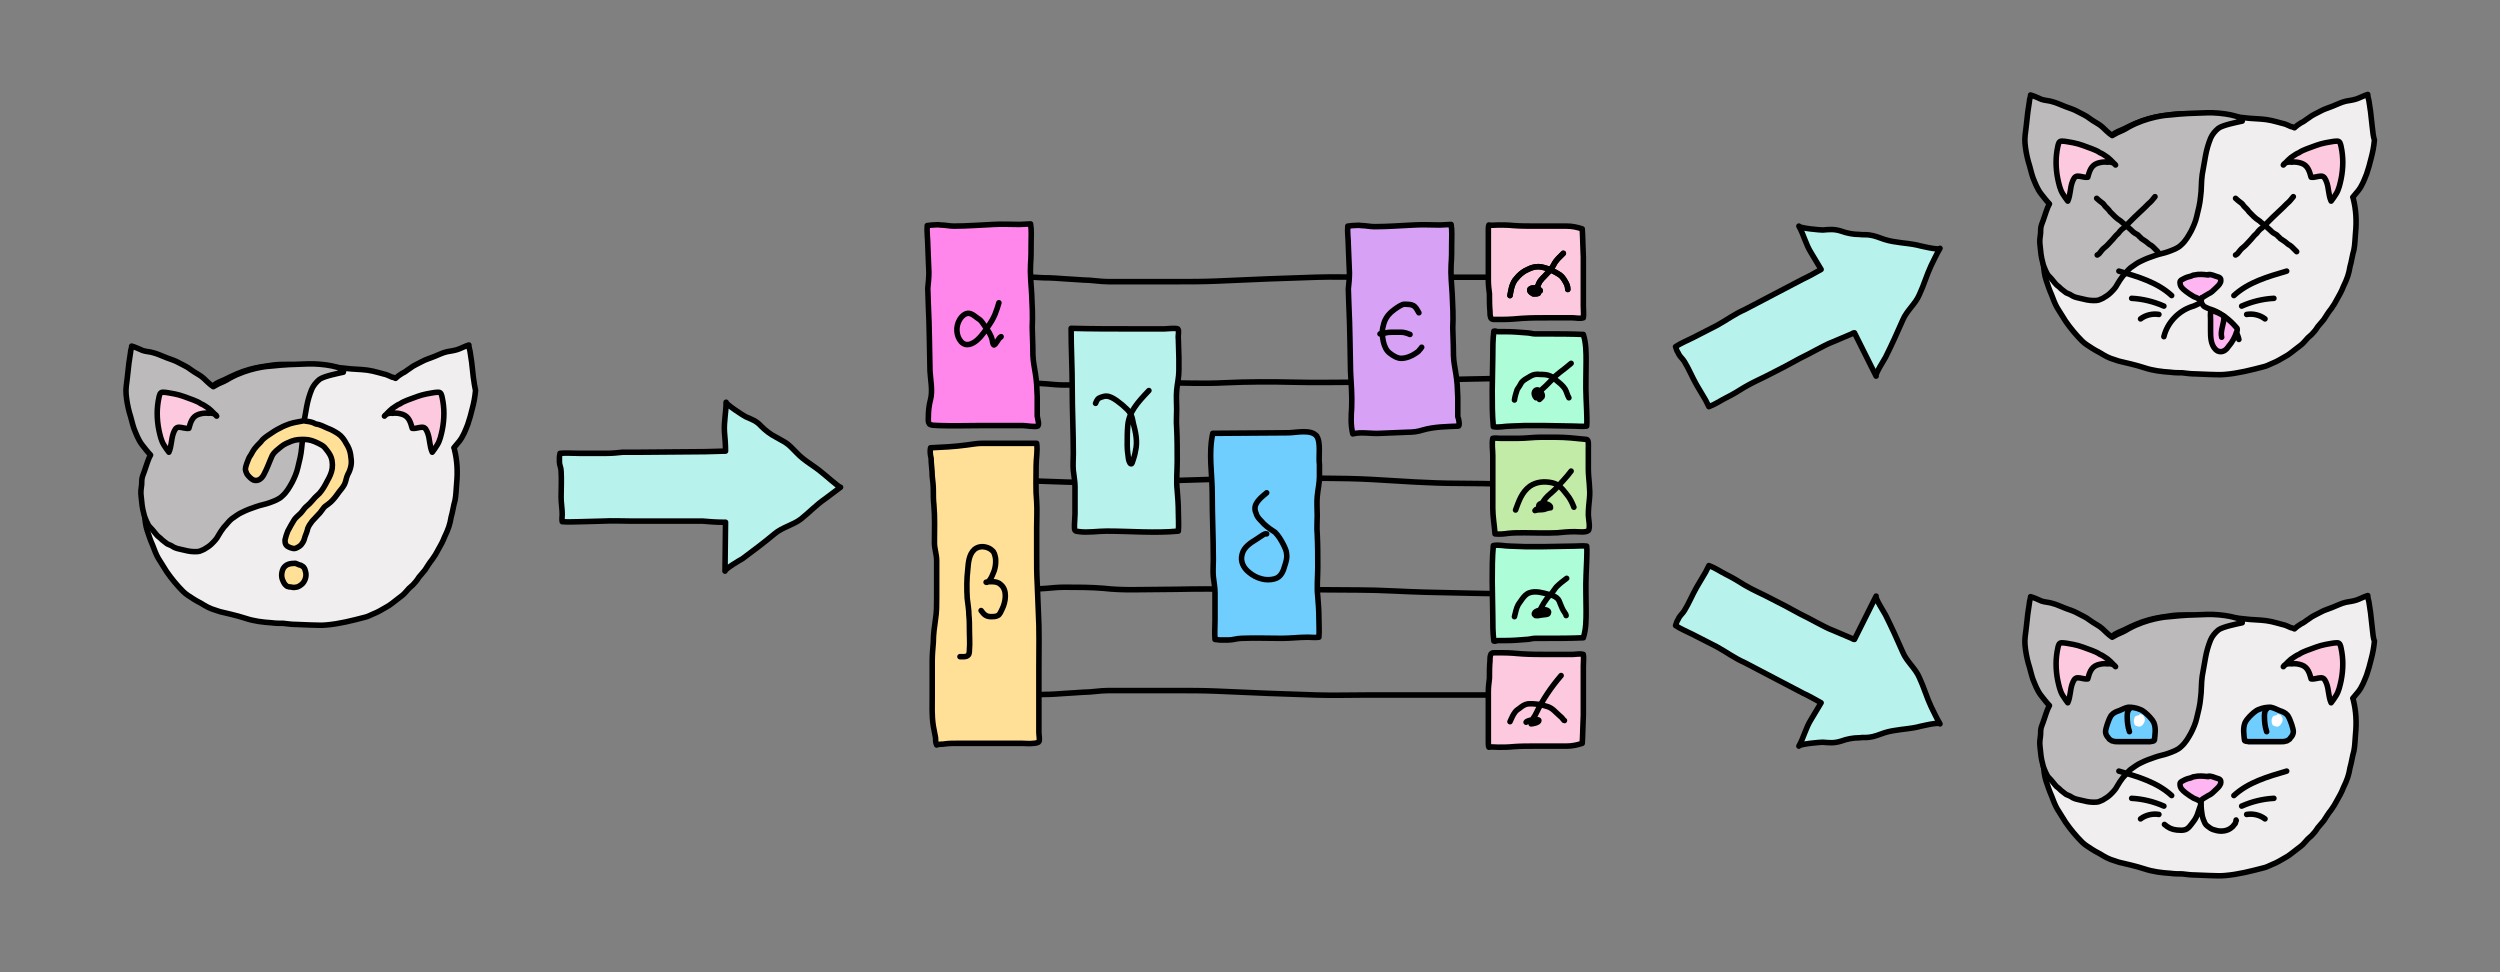 <?xml version="1.0" encoding="utf-8"?>
<!-- Generator: Adobe Illustrator 27.2.0, SVG Export Plug-In . SVG Version: 6.00 Build 0)  -->
<svg version="1.1" id="Layer_1" xmlns="http://www.w3.org/2000/svg" xmlns:xlink="http://www.w3.org/1999/xlink" x="0px" y="0px"
	 viewBox="0 0 450 175" style="enable-background:new 0 0 450 175;" xml:space="preserve">
<rect x="0" y="0" width="450" height="175" fill="#808080" stroke="none"/>
<style type="text/css">
	.st0{fill:none;stroke:#000000;stroke-linecap:round;stroke-linejoin:round;stroke-miterlimit:10;}
	.st1{fill:#AEFDD9;stroke:#000000;stroke-linecap:round;stroke-linejoin:round;stroke-miterlimit:10;}
	.st2{fill:#FFE096;stroke:#000000;stroke-linecap:round;stroke-linejoin:round;stroke-miterlimit:10;}
	.st3{fill:#FDC9DE;stroke:#000000;stroke-linecap:round;stroke-linejoin:round;stroke-miterlimit:10;}
	.st4{fill:#C3EBA8;stroke:#000000;stroke-linecap:round;stroke-linejoin:round;stroke-miterlimit:10;}
	.st5{fill:#70CEFF;stroke:#000000;stroke-linecap:round;stroke-linejoin:round;stroke-miterlimit:10;}
	.st6{fill:#B7F2ED;stroke:#000000;stroke-linecap:round;stroke-linejoin:round;stroke-miterlimit:10;}
	.st7{fill:#D7A2F6;stroke:#000000;stroke-linecap:round;stroke-linejoin:round;stroke-miterlimit:10;}
	.st8{fill:#FF87EB;stroke:#000000;stroke-linecap:round;stroke-linejoin:round;stroke-miterlimit:10;}
	.st9{fill:#F0EEEF;stroke:#000000;stroke-linecap:round;stroke-linejoin:round;stroke-miterlimit:10;}
	.st10{fill:#BCBABA;stroke:#000000;stroke-linecap:round;stroke-linejoin:round;stroke-miterlimit:10;}
	.st11{fill:#FFB5F1;stroke:#000000;stroke-linecap:round;stroke-linejoin:round;stroke-miterlimit:10;}
	.st12{fill:#FFFFFF;}
</style>
<g>
	<g>
		<path class="st0" d="M184.1,86.5c5.3,0.2,10.5,0.4,15.7,0.4c3.8,0,7.5-0.3,11.3-0.4c6.2-0.2,12.4-0.4,18.7-0.4
			c5.7,0,11.4-0.1,17.1,0.2c5.2,0.3,10.4,0.7,15.6,0.7c6,0,12,0.3,18,0.3c0.6,0,1.3,0,1.9,0c0.5,0,1.2,0,1.6-0.1"/>
		<path class="st0" d="M269.8,49.9c-7.9,0-15.8,0-23.7,0c-3.1,0-6.1-0.1-9.2,0c-2.9,0.1-5.8,0.2-8.7,0.3c-3.1,0.1-6.2,0.3-9.3,0.4
			c-2.4,0.1-4.8,0.1-7.2,0.1c-4.1,0-8.1,0-12.2,0c-1.5,0-3-0.3-4.5-0.3c-1-0.1-2-0.1-3.1-0.2c-1.4-0.1-2.7-0.2-4-0.2
			c-0.7,0-1.3-0.1-2.1-0.1c-0.5,0-1.4-0.1-1.8,0.1"/>
		<path class="st0" d="M273.8,68.1c-5.7,0-11.4,0.2-17.2,0.3c-4,0.1-8,0.4-12,0.4c-3.9,0-7.8,0.1-11.6,0c-4.2-0.1-8.4-0.1-12.6,0.1
			c-3.8,0.2-7.6,0-11.4,0c-3.4,0-6.9-0.2-10.3,0.2c-2.4,0.2-4.7,0.2-7.1,0.2c-1.1,0-2.1-0.1-3.2-0.2c-1.4-0.1-2.9-0.2-4.3-0.2"/>
		<path class="st0" d="M269.8,125.1c-7.9,0-15.8,0-23.7,0c-3.1,0-6.1,0.1-9.2,0c-2.9-0.1-5.8-0.2-8.7-0.3c-3.1-0.1-6.2-0.3-9.3-0.4
			c-2.4-0.1-4.8-0.1-7.2-0.1c-4.1,0-8.1,0-12.2,0c-1.5,0-3,0.3-4.5,0.3c-1,0.1-2,0.1-3.1,0.2c-1.4,0.1-2.7,0.2-4,0.2
			c-0.7,0-1.3,0.1-2.1,0.1c-0.5,0-1.4,0.1-1.8-0.1"/>
		<path class="st0" d="M273.8,106.9c-5.7,0-11.4-0.2-17.2-0.3c-4-0.1-8-0.4-12-0.4c-3.9,0-7.8-0.1-11.6,0c-4.2,0.1-8.4,0.1-12.6-0.1
			c-3.8-0.2-7.6,0-11.4,0c-3.4,0-6.9,0.2-10.3-0.2c-2.4-0.2-4.7-0.2-7.1-0.2c-1.1,0-2.1,0.1-3.2,0.2c-1.4,0.1-2.9,0.2-4.3,0.2"/>
		<path class="st1" d="M285,60.2c-2.3-0.1-4.6-0.1-6.9-0.1c-0.6,0-1.2,0-1.8,0c-0.5,0-1-0.2-1.6-0.2c-1.2-0.1-2.4-0.2-3.7-0.2
			c-0.5,0-0.9,0-1.4,0c-0.2,0-0.5-0.2-0.7-0.1c-0.2,1.5-0.2,3-0.2,4.6c0,2-0.1,4.1-0.1,6.1c0,2.2,0,4.4,0.2,6.5c1,0.2,2-0.1,3-0.1
			c0.9,0,1.8-0.1,2.7-0.1c1.1,0,2.2,0,3.3,0c1.9,0,3.7,0.1,5.6,0.1c0.7,0,1.5,0.1,2.2,0c0.1-0.9,0-1.9,0-2.7c0-0.8-0.1-1.6-0.1-2.4
			c-0.1-2.2,0-4.4,0-6.5C285.5,63.4,285.5,61.8,285,60.2z"/>
		<path class="st2" d="M167.5,80.6c2.2-0.1,4.3-0.2,6.5-0.5c0.9-0.1,1.8-0.3,2.7-0.3c1.8,0,3.6,0,5.4,0c1,0,2.1,0,3.1,0
			c0.5,0,0.9,0,1.4,0c0.2,1.3-0.1,2.7-0.1,4.1c0,2.1-0.1,4.3,0.1,6.4c0.1,1.5,0,3.1,0,4.7c0,1.6,0,3.3,0,4.9c0,1.7,0,3.4,0.1,5.1
			c0.1,1.7,0.1,3.3,0.2,5c0.2,3.5,0.1,6.9,0.1,10.4c0,2.8,0,5.6,0,8.4c0,1,0,2.1,0,3.1c0,0.4,0.2,1.4,0,1.6c-0.1,0.2-0.7,0.3-1,0.3
			c-0.7,0.1-1.4,0-2,0c-1.8,0-3.6,0-5.4,0c-2.1,0-4.2,0-6.3,0c-0.7,0-1.5,0-2.2,0.1c-0.4,0.1-1.1,0-1.5,0.2
			c-0.2-0.4-0.2-0.9-0.2-1.3c-0.1-0.7-0.3-1.4-0.4-2.1c-0.3-1.9-0.2-3.8-0.2-5.6c0-2,0-4.1,0-6.1c0-1.1,0.1-2.2,0.2-3.4
			c0-1.4,0.2-2.8,0.4-4.2c0.2-1.2,0.2-2.5,0.2-3.8c0-1.2,0-2.4,0-3.6c0-1,0-2.1,0-3.1c0-1.1-0.4-2.1-0.4-3.2c0-2.3,0.1-4.6-0.1-6.8
			c-0.1-0.9-0.1-1.8-0.1-2.7c0-0.8-0.1-1.6-0.2-2.5c0-1.1-0.2-2.2-0.2-3.2C167.4,81.7,167.4,81,167.5,80.6z"/>
		<path class="st3" d="M284.8,41.2c-0.9-0.3-1.8-0.5-2.8-0.5c-0.5,0-0.9,0-1.4,0c-0.5,0-1,0-1.4,0c-1,0-1.9,0-2.9,0
			c-1.3,0-2.6,0-3.9-0.1c-0.9-0.1-1.8-0.1-2.7-0.1c-0.6,0-1.2,0.1-1.7,0c-0.1,0.2-0.1,0.7-0.1,0.9c0,0.6,0,1.3,0,1.9
			c0,1.4,0,2.7,0,4.1c0,1,0,2.1,0,3.1c0,0.8,0.1,1.6,0.2,2.4c0,1.1,0,2.1,0.1,3.2c0,0.4,0,1.1,0.3,1.3c0.1,0.1,0.4,0.1,0.5,0.1
			c0.5,0,1,0,1.5,0c1.2,0,2.3-0.1,3.5-0.2c1.6-0.1,3.2-0.1,4.8-0.1c1.4,0,2.8,0,4.2,0c0.6,0,1.4,0.2,2,0c0.1-0.7,0-1.4,0-2.1
			c0-1.1,0-2.1,0-3.2c0-1.9,0-3.8,0-5.6C284.9,44.3,284.9,42.5,284.8,41.2z"/>
		<path class="st4" d="M285.6,79.1c-1.9-0.2-3.7-0.4-5.6-0.4c-0.9,0-1.7,0-2.6,0c-1.4,0-2.7,0.2-4.1,0.2c-1.1,0-2.2,0-3.3,0
			c-0.4,0-0.9-0.1-1.3,0c-0.2,1,0,2.1,0,3.1c0,1.4,0,2.8,0,4.1c0,1.8,0,3.6,0,5.4c0,1.5,0.3,3.1,0.4,4.6c0.8,0.1,1.7,0,2.4-0.1
			c0.9-0.1,1.9-0.1,2.9-0.1c1.9,0,3.9,0.1,5.9,0c1-0.1,2.1-0.2,3.1-0.2c0.6,0,2.1,0.2,2.5-0.2c0.4-0.5,0-2.2,0-2.8
			c0-1,0.1-2,0.2-2.9c0.2-1.8-0.2-3.6-0.2-5.4c0-1.2,0-2.4,0-3.6C285.9,80.1,286,79.2,285.6,79.1z"/>
		<path class="st1" d="M285,114.8c-2.3,0.1-4.6,0.1-6.9,0.1c-0.6,0-1.2,0-1.8,0c-0.5,0-1,0.2-1.6,0.2c-1.2,0.1-2.4,0.2-3.7,0.2
			c-0.5,0-0.9,0-1.4,0c-0.2,0-0.5,0.2-0.7,0.1c-0.2-1.5-0.2-3-0.2-4.6c0-2-0.1-4.1-0.1-6.1c0-2.2,0-4.4,0.2-6.5c1-0.2,2,0.1,3,0.1
			c0.9,0,1.8,0.1,2.7,0.1c1.1,0,2.2,0,3.3,0c1.9,0,3.7-0.1,5.6-0.1c0.7,0,1.5-0.1,2.2,0c0.1,0.9,0,1.9,0,2.7c0,0.8-0.1,1.6-0.1,2.4
			c-0.1,2.2,0,4.4,0,6.5C285.5,111.6,285.5,113.2,285,114.8z"/>
		<path class="st3" d="M284.8,133.8c-0.9,0.3-1.8,0.5-2.8,0.5c-0.5,0-0.9,0-1.4,0c-0.5,0-1,0-1.4,0c-1,0-1.9,0-2.9,0
			c-1.3,0-2.6,0-3.9,0.1c-0.9,0.1-1.8,0.1-2.7,0.1c-0.6,0-1.2-0.1-1.7,0c-0.1-0.2-0.1-0.7-0.1-0.9c0-0.6,0-1.3,0-1.9
			c0-1.4,0-2.7,0-4.1c0-1,0-2.1,0-3.1c0-0.8,0.1-1.6,0.2-2.4c0-1.1,0-2.1,0.1-3.2c0-0.4,0-1.1,0.3-1.3c0.1-0.1,0.4-0.1,0.5-0.1
			c0.5,0,1,0,1.5,0c1.2,0,2.3,0.1,3.5,0.2c1.6,0.1,3.2,0.1,4.8,0.1c1.4,0,2.8,0,4.2,0c0.6,0,1.4-0.2,2,0c0.1,0.7,0,1.4,0,2.1
			c0,1.1,0,2.1,0,3.2c0,1.9,0,3.8,0,5.6C284.9,130.7,284.9,132.5,284.8,133.8z"/>
		<path class="st5" d="M237,78.5C237,78.5,237,78.4,237,78.5c-1-1.3-3.8-0.6-5.1-0.6c-4.5,0-9.1,0.1-13.6,0.1
			c-0.8,3.6-0.1,7.3-0.1,10.9c0,4,0.2,7.9,0.2,11.9c0,1-0.1,2,0,3c0.1,1,0.3,1.9,0.3,2.9c0,1.6,0,3.2,0,4.9c0,1.2-0.1,2.4,0,3.5
			c0.3,0,0.6,0.1,1,0.1c0.5,0,0.9,0,1.4,0c0.8,0,1.6-0.3,2.4-0.3c2.4-0.1,4.8,0,7.2,0c1.6,0,3.1-0.2,4.7-0.2c0.7,0,1.4,0.1,2,0
			c0.1-1.1,0-2.4,0-3.5c0-1.3-0.1-2.5-0.2-3.8c-0.2-1.7,0-3.6,0-5.3c0-2,0-4-0.1-6c-0.1-1.1,0-2.2,0-3.3c0-1.1-0.1-2.3,0-3.4
			c0.1-1.2,0.4-2.4,0.4-3.6c0-0.7,0-1.5,0-2.2C237.3,82.3,237.8,79.6,237,78.5z"/>
		<path class="st6" d="M212,59.2c-0.4-0.2-2,0-2.4,0c-1.9,0-3.7,0-5.6,0c-3.7,0-7.5,0-11.2-0.1c0,3.6,0.2,7.1,0.2,10.7
			c0,4,0.2,7.9,0.2,11.9c0,1-0.1,2,0,3c0.1,1,0.3,1.9,0.3,2.9c0,1.6,0,3.2,0,4.9c0,0.7-0.1,1.4-0.1,2.1c0,1,0,1,0.9,1.1
			c1.5,0.2,3.3-0.1,4.9-0.1c4.3,0,8.7,0.4,12.9,0c0.1-1.1,0-2.4,0-3.5c0-1.3-0.1-2.5-0.2-3.8c-0.2-1.7,0-3.6,0-5.3c0-2,0-4-0.1-6
			c-0.1-1.1,0-2.2,0-3.3c0-1.1-0.1-2.3,0-3.4c0.1-1.2,0.4-2.4,0.4-3.6c0-0.7,0-1.5,0-2.2c0-1.2-0.1-2.4-0.1-3.5
			C212,60.4,212.3,59.5,212,59.2C212,59.2,212,59.2,212,59.2z"/>
		<path class="st7" d="M262.5,76.7c-2.2,0.1-4.3,0.1-6.4,0.7c-0.9,0.3-1.8,0.4-2.8,0.4c-1.6,0.1-3.3,0.1-4.9,0.2
			c-1.6,0.1-3.4-0.3-4.9,0.1c-0.4-1.7-0.3-3.1-0.2-4.7c0.1-2.2-0.1-4.4-0.2-6.5c-0.1-4-0.1-7.9-0.3-11.9c0-1-0.1-2-0.1-3
			c0.1-1,0.2-1.9,0.2-2.9c-0.1-1.6-0.1-3.2-0.2-4.9c0-1.1-0.2-2.4-0.1-3.5c0.3,0,0.6-0.1,1-0.1c0.5,0,0.9-0.1,1.4,0
			c0.8,0,1.6,0.2,2.4,0.2c2.4,0,4.8-0.2,7.1-0.3c1.6-0.1,3.1,0,4.7,0c0.7,0,1.4-0.1,2-0.1c0.2,1.1,0.1,2.4,0.1,3.5
			c0,1.3,0,2.5-0.1,3.8c-0.1,1.7,0.1,3.6,0.2,5.3c0.1,2,0.2,4,0.1,6c0,1.1,0.1,2.2,0.1,3.3c0,1.1,0,2.3,0.2,3.4
			c0.2,1.2,0.4,2.3,0.5,3.6c0,0.7,0.1,1.5,0.1,2.2c0,1.2,0,2.4,0,3.5C262.6,75.4,262.8,76.7,262.5,76.7z"/>
		<path class="st8" d="M186.8,76.7c-0.4,0.2-2.3-0.1-2.7-0.1c-2.5,0-4.9,0-7.4,0c-2.6,0-5.1,0.1-7.7,0c-1.5-0.1-2,0.1-1.9-1.4
			c0-1.1,0.1-2.2,0.4-3.3c0.4-1.6,0-3.4-0.1-5.1c-0.1-4-0.1-7.9-0.3-11.9c0-1-0.1-2-0.1-3c0.1-1,0.2-1.9,0.2-2.9
			c-0.1-1.6-0.1-3.2-0.2-4.9c0-1.1-0.2-2.4-0.1-3.5c0.3,0,0.6-0.1,1-0.1c0.5,0,0.9-0.1,1.4,0c0.8,0,1.6,0.2,2.4,0.2
			c2.4,0,4.8-0.2,7.1-0.3c1.6-0.1,3.1,0,4.7,0c0.7,0,1.4-0.1,2-0.1c0.2,1.1,0.1,2.4,0.1,3.5c0,1.3,0,2.5-0.1,3.8
			c-0.1,1.7,0.1,3.6,0.2,5.3c0.1,2,0.2,4,0.1,6c0,1.1,0.1,2.2,0.1,3.3c0,1.1,0,2.3,0.2,3.4c0.2,1.2,0.4,2.3,0.5,3.6
			c0,0.7,0.1,1.5,0.1,2.2c0,1.2,0,2.4,0,3.5C186.8,75.5,187.1,76.4,186.8,76.7C186.8,76.7,186.8,76.7,186.8,76.7z"/>
		<path class="st0" d="M179.8,54.5c-0.4,1.4-0.8,2.6-1.7,3.9c-0.6,0.9-1.3,2-2.2,2.8c-0.8,0.7-2,1.3-2.9,0.3c-0.9-1-1-2.7-0.3-3.9
			c0.4-0.7,1.2-1.5,2.1-1.1c0.5,0.2,1,0.7,1.5,1c0.4,0.3,0.6,0.7,0.9,1.1c0.6,0.8,1.2,1.7,1.4,2.6c0,0.1,0.1,0.8,0.3,0.9
			c0.1,0,0.4-0.3,0.4-0.4c0.3-0.3,0.5-0.9,0.9-1.1c0,0,0,0.1-0.1,0.1"/>
		<path class="st0" d="M172.8,118.2c0.4,0,1.2,0.1,1.5-0.3c0.2-0.2,0.2-0.8,0.2-1c0.1-1.1,0-2.2,0-3.3c0-1,0-2-0.1-2.9
			c0-1-0.2-2-0.3-3c-0.1-1.7-0.1-3.5,0.1-5.2c0.1-1.2,0.2-2.7,1.2-3.6c0.6-0.5,1.4-0.6,2.1-0.4c0.4,0.1,0.8,0.3,1.1,0.6
			c0.4,0.3,0.5,0.9,0.6,1.4c0.1,1.1-0.1,2.1-0.6,3.1c-0.1,0.3-0.7,1.4-1.1,1.2c0.3-0.1,0.7-0.1,1-0.1c0.6,0,1.2,0.1,1.6,0.5
			c1.3,1,0.9,3.2,0.3,4.4c-0.2,0.4-0.4,1-0.8,1.2c-0.3,0.2-0.9,0.2-1.2,0.2c-0.9,0-1.3-0.4-1.8-1.1"/>
		<path class="st0" d="M271.8,53.2c0.2-1.1,0.3-1.9,0.9-2.8c0.2-0.2,0.4-0.5,0.6-0.7c0.5-0.5,1-0.9,1.7-1.2c0.6-0.3,1.2-0.5,1.9-0.5
			c0.7,0,1.4,0.3,2.1,0.5c0.6,0.3,1.2,0.6,1.8,1c0.4,0.3,0.6,0.6,0.9,1.1c0.3,0.5,0.5,0.9,0.5,1.5"/>
		<path class="st0" d="M281.4,45.6c-0.6,0.6-1.3,1.2-1.7,2c-0.3,0.6-0.7,1.1-1.2,1.6c-0.5,0.6-1.2,1.1-1.5,1.8
			c-0.1,0.3-0.2,0.5-0.4,0.8c-0.1,0.1-0.1,0.4-0.3,0.4c0-0.1,0-0.1,0-0.2c0.3,0,0.4,0,0.5,0.2c0.1,0.1,0.2,0.4,0.1,0.6
			c-0.1,0.1-0.7,0.1-0.9,0.1c-0.2-0.1-0.5-0.3-0.6-0.5c-0.3-0.7,1-0.6,1.3-0.5c0.1,0.1,0.7,0.3,0.5,0.5c-0.1,0.1-0.5,0.1-0.6,0.1"/>
		<path class="st0" d="M271.8,53.2c0.2-1.1,0.3-1.9,0.9-2.8c0.2-0.2,0.4-0.5,0.6-0.7c0.5-0.5,1-0.9,1.7-1.2c0.6-0.3,1.2-0.5,1.9-0.5
			c0.7,0,1.4,0.3,2.1,0.5c0.6,0.3,1.2,0.6,1.8,1c0.4,0.3,0.6,0.6,0.9,1.1c0.3,0.5,0.5,0.9,0.5,1.5"/>
		<path class="st0" d="M281.4,45.6c-0.6,0.6-1.3,1.2-1.7,2c-0.3,0.6-0.7,1.1-1.2,1.6c-0.5,0.6-1.2,1.1-1.5,1.8
			c-0.1,0.3-0.2,0.5-0.4,0.8c-0.1,0.1-0.1,0.4-0.3,0.4c0-0.1,0-0.1,0-0.2c0.3,0,0.4,0,0.5,0.2c0.1,0.1,0.2,0.4,0.1,0.6
			c-0.1,0.1-0.7,0.1-0.9,0.1c-0.2-0.1-0.5-0.3-0.6-0.5c-0.3-0.7,1-0.6,1.3-0.5c0.1,0.1,0.7,0.3,0.5,0.5c-0.1,0.1-0.5,0.1-0.6,0.1"/>
		<path class="st0" d="M272.6,72c0.1-0.7,0.3-1.3,0.5-1.9c0.1-0.2,0.3-0.4,0.4-0.6c0.2-0.3,0.3-0.6,0.5-0.8c0.4-0.4,1-0.7,1.5-1
			c0.5-0.3,1.1-0.4,1.7-0.3c0.6,0,1.3,0,1.9,0.3c0.5,0.2,0.8,0.6,1.2,0.9c0.5,0.4,1,0.8,1.4,1.4c0.3,0.5,0.4,1.1,0.7,1.6"/>
		<path class="st0" d="M282.8,65.4c-0.6,0.5-1.3,1.1-2,1.6c-0.5,0.4-1,0.8-1.4,1.3c-0.4,0.4-0.8,0.8-1.2,1.2
			c-0.3,0.3-0.6,0.5-0.8,0.8c-0.2,0.3-0.4,0.8-0.6,1.1c-0.3,0.4-0.4,0.2-0.6-0.3c-0.2-0.6,0.3-1.2,0.9-0.8c0.4,0.3,0.9,1.3,0.1,1.3
			c-0.3,0-1.2-0.3-0.6-0.6c0.2-0.1,0.6-0.1,0.8,0.1c0.3,0.4-0.1,0.6-0.3,0.8"/>
		<path class="st0" d="M272.8,91.8c0.6-1.6,1.1-3.2,2.6-4.3c1.2-0.8,2.6-0.9,4-0.6c1.3,0.3,1.9,1.2,2.7,2.2c0.5,0.6,0.9,1.4,1.2,2.2
			c0,0,0,0,0,0"/>
		<path class="st0" d="M282.8,84.8c-0.9,1.2-1.9,2.2-2.9,3.3c-0.6,0.6-1.2,1-1.7,1.6c-0.3,0.4-0.8,1-0.8,1.5c-0.1,0-0.2,0-0.4,0
			c-0.2-0.5,0.6-0.7,0.9-0.6c0.3,0,1.3,0.3,1.2,0.8c-0.4,0-0.8,0.2-1.2,0.3c-0.5,0.1-1.1,0-1.6,0.2c0.4-0.6,1.4-0.2,1.9-0.4
			c-0.3,0-0.5,0-0.8,0.1"/>
		<path class="st0" d="M272.6,111c0.2-0.7,0.3-1.5,0.7-2.2c0.2-0.3,0.5-0.7,0.7-1c0.3-0.4,0.7-0.9,1.3-1.1c1.1-0.4,2.4,0,3.5,0.3
			c0.5,0.1,1,0.3,1.4,0.6c0.4,0.3,0.5,0.7,0.7,1.2c0.2,0.5,0.4,1,0.7,1.4c0.1,0.2,0.3,0.4,0.3,0.6"/>
		<path class="st0" d="M282,104.1c-0.7,0.5-1.3,1-1.9,1.6c-0.3,0.4-0.6,0.8-0.8,1.1c-0.4,0.4-0.8,0.8-1.1,1.3
			c-0.4,0.5-0.7,1.2-1,1.7c-0.2,0.3-0.6,0.7-1,0.8c-0.2-0.6,1.1-0.8,1.4-0.9c0.4,0,1.4,0.1,1.1,0.7c-0.1,0.3-0.8,0.2-1.1,0.3
			c-0.4,0-0.8,0.2-1.2,0.1c-0.1-0.4,0.8-0.4,1-0.4"/>
		<path class="st0" d="M271.8,129.9c0.3-0.6,0.5-1.2,0.9-1.7c0.2-0.3,0.5-0.5,0.8-0.7c0.5-0.4,0.9-0.7,1.5-0.8
			c1.2-0.1,2.4,0.1,3.6,0.5c0.9,0.3,1.4,1,2.1,1.6c0.2,0.2,0.4,0.3,0.6,0.6c0.1,0.1,0.2,0.3,0.3,0.3"/>
		<path class="st0" d="M281,121.6c-1.8,2.1-3.3,4.3-4.5,6.8c-0.2,0.5-0.6,0.9-0.8,1.4c-0.2-0.2-0.8,0-1,0.2c0.2-0.4,2.3-0.7,2.3-0.3
			c0,0.4-1.2,0.6-1.4,0.6"/>
		<path class="st0" d="M228,88.7c-0.7,0.6-2.2,1.7-2.1,2.9c0,0.3,0.1,0.6,0.2,0.8c0.2,0.8,0.9,1.3,1.4,1.9c0.3,0.3,0.7,0.6,1.1,0.9
			c0.3,0.2,0.6,0.4,0.9,0.6c0.6,0.6,1.1,1.4,1.5,2.2c0.3,0.6,0.6,1.2,0.6,1.8c0.1,0.6-0.1,1.3-0.3,1.9c-0.3,1.1-0.7,2.2-1.9,2.5
			c-0.7,0.2-1.6,0.2-2.3,0c-0.8-0.2-1.6-0.6-2.3-1.2c-1-0.8-1.6-2-1.2-3.3c0.3-1.2,1.5-2,2.5-2.6c0.4-0.3,0.8-0.5,1.2-0.8
			c0.2-0.1,0.5-0.3,0.7-0.2"/>
		<path class="st0" d="M255.4,56.3c-0.3-0.5-0.5-1-1-1.3c-0.2-0.1-0.5-0.2-0.8-0.2c-0.4,0-0.7-0.1-1.1,0c-0.7,0.3-1.4,0.8-2,1.3
			c-0.8,0.7-1.3,1.5-1.5,2.5c-0.3,1-0.2,1.9,0,2.9c0.2,0.8,0.5,1.6,1.2,2.1c0.5,0.4,1.3,0.9,2,0.9c0.9,0,1.9-0.4,2.6-0.9
			c0.3-0.2,0.5-0.3,0.7-0.6c0.1-0.1,0.3-0.3,0.4-0.5"/>
		<path class="st0" d="M253.8,60.2c-0.5-0.2-1-0.4-1.6-0.4c-0.1,0-0.3,0-0.4,0c-0.3,0-0.6,0-0.9,0c-0.5,0-1,0-1.4,0.1
			c-0.4,0.1-0.7,0.2-1.1,0.2"/>
		<path class="st0" d="M197.2,72.6c0.3-0.7,0.4-0.9,1-1.1c0.3-0.1,0.6-0.2,0.9-0.2c0.7,0,1.3,0.4,1.9,0.8c0.7,0.5,1.3,1,1.9,1.6
			c0.3,0.3,0.5,0.6,0.7,1c0.2,0.4,0.3,1,0.4,1.5c0.4,1.5,0.8,3.3,0.4,4.9c-0.1,0.7-0.3,1.3-0.5,1.9c-0.1,0.2-0.1,0.5-0.3,0.5
			c-0.3,0-0.5-0.9-0.5-1.1c-0.1-0.7-0.2-1.5-0.2-2.3c0-1.2,0-2.4,0.1-3.5c0.2-2.4,1.7-4.1,3.8-6.3"/>
	</g>
	<g>
		<path class="st9" d="M85.2,67.9c-0.1-0.9-0.2-1.8-0.3-2.7c-0.1-0.6-0.2-1.3-0.3-2c-0.1-0.4-0.2-0.7-0.2-1.1
			c-0.7,0.2-1.4,0.6-2,0.8c-0.6,0.2-1.3,0.3-1.9,0.4c-0.9,0.2-1.6,0.6-2.4,0.9c-0.7,0.3-1.5,0.5-2.2,0.9c-0.7,0.4-1.5,0.7-2.1,1.2
			c-0.5,0.3-0.9,0.7-1.4,0.9c-0.5,0.3-0.9,0.6-1.2,0.9c-0.2-0.1-0.4-0.2-0.6-0.2c-0.5-0.2-1-0.5-1.6-0.6c-0.6-0.2-1.2-0.3-1.9-0.5
			c-1.3-0.3-2.6-0.3-3.9-0.4c-1.2-0.1-2.4-0.3-3.6-0.3c-0.5,0-1-0.1-1.5-0.1c-0.5,0-1,0-1.5,0c-1.6-0.1-3.3-0.5-2.1-0.2
			c-1.7-0.2-3.6-0.3-5.3-0.1c-1.4,0.2-2.9,0.4-4.3,0.8c-1.5,0.4-3,1.1-4.4,1.8c-0.7,0.3-1.5,0.6-2.1,1.1c-0.8,0.6-1.6,1.2-2.4,1.7
			c-0.4,0.3-0.8,0.5-1.2,0.9c-0.4,0.4-0.7,0.8-1.1,1.1c-0.4,0.4-0.8,0.7-1.2,1.1c-0.3,0.4-0.6,0.8-0.9,1.1c-0.7,0.7-1.2,1.4-1.6,2.2
			c-0.5,0.8-1.1,1.5-1.6,2.3c-0.3,0.6-0.6,1.2-0.8,1.9c-0.3,0.7-0.7,1.3-0.9,2c-0.5,1.3-1,2.7-1,4.2c0,0.7,0,1.4,0,2.2
			c0.1,0.9,0.2,1.7,0.3,2.5c0.1,1,0.2,2,0.5,2.9c0.3,0.9,0.6,1.8,1,2.7c0.3,0.8,0.6,1.6,1,2.3c0.5,0.8,1,1.6,1.5,2.4
			c0.9,1.3,1.9,2.5,3,3.6c0.5,0.5,1.2,0.9,1.8,1.3c0.6,0.4,1.3,0.7,1.9,1.1c0.5,0.3,0.9,0.5,1.4,0.7c0.5,0.2,1,0.3,1.5,0.5
			c0.7,0.2,1.4,0.3,2.1,0.5c0.8,0.2,1.6,0.4,2.5,0.7c1.5,0.5,3.1,0.7,4.7,0.8c0.7,0.1,1.4,0.1,2.1,0.1c0.8,0.1,1.6,0.2,2.4,0.2
			c0.8,0,1.6,0.1,2.5,0.1c0.9,0,1.9,0.1,2.8,0c2.4-0.2,4.7-0.8,7-1.4c0.5-0.1,1-0.4,1.5-0.6c0.8-0.3,1.6-0.8,2.3-1.2
			c0.8-0.4,1.4-1,2.1-1.5c0.5-0.4,1-0.7,1.4-1.2c0.4-0.5,0.8-0.9,1.3-1.3c0.4-0.4,0.8-0.9,1.1-1.4c0.4-0.5,0.8-0.9,1.1-1.3
			c0.4-0.6,0.8-1.3,1.3-1.9c0.2-0.3,0.4-0.6,0.6-0.9c0.2-0.3,0.3-0.6,0.5-0.9c0.4-0.7,0.8-1.4,1.1-2.2c0.3-0.6,0.6-1.3,0.8-1.9
			c0.2-0.6,0.3-1.1,0.4-1.7c0.3-1,0.4-2,0.7-3c0.2-1,0.2-2,0.3-3.1c0.2-2.1,0.1-4.1-0.4-6.1c0-0.1,0-0.2-0.1-0.3
			c0.3-0.4,0.7-0.8,1-1.2c0.7-0.9,1.1-2,1.5-3c0.3-0.9,0.6-1.9,0.8-2.8c0.3-1.1,0.5-2.2,0.6-3.3C85.5,69.8,85.3,68.8,85.2,67.9z"/>
		<path class="st10" d="M55.4,65.5c-2.9,0.1-3.8,0.1-6.7,0.4c-0.4,0-4,0.3-7.4,2.2c-0.6,0.4-1.3,0.7-2,1c-0.3,0.2-0.6,0.3-0.9,0.5
			c-0.3-0.2-0.7-0.5-1-0.8c-0.5-0.5-1-1-1.7-1.4c-0.5-0.3-1-0.6-1.4-0.9c-0.6-0.5-1.4-0.8-2.1-1.2c-0.7-0.4-1.4-0.6-2.2-0.9
			c-0.8-0.3-1.6-0.7-2.4-0.9c-0.6-0.2-1.3-0.2-1.9-0.4c-0.7-0.3-1.3-0.6-2-0.8c0,0.4-0.2,0.7-0.2,1.1c-0.1,0.6-0.2,1.3-0.3,2
			c-0.1,0.9-0.2,1.8-0.3,2.7c-0.1,0.9-0.3,1.9-0.2,2.9c0.1,1.1,0.3,2.2,0.6,3.3c0.3,0.9,0.5,1.9,0.8,2.8c0.4,1,0.8,2.1,1.5,3
			c0.5,0.6,0.9,1.2,1.5,1.8c-0.1,0.2-0.2,0.4-0.3,0.6c-0.4,1-0.7,2.1-1.1,3.1c-0.2,0.5-0.2,1.1-0.2,1.6c-0.1,0.7-0.2,1.4-0.1,2.1
			c0.1,1.1,0.2,2.2,0.5,3.2c0.1,0.5,0.3,0.9,0.5,1.4c0.1,0.2,0.2,0.4,0.3,0.6c0.1,0.2,0.3,0.4,0.5,0.6c0.4,0.4,0.8,1,1.2,1.4
			c0.3,0.2,0.6,0.5,0.8,0.7c0.3,0.2,0.6,0.5,0.9,0.7c0.2,0.1,0.5,0.2,0.7,0.3c0.2,0.1,0.3,0.2,0.5,0.3c0.4,0.2,0.8,0.3,1.3,0.4
			c0.8,0.2,1.6,0.4,2.4,0.4c0.3,0,0.7,0,1-0.1c0.2-0.1,0.5-0.2,0.7-0.3c0.5-0.3,1-0.6,1.4-1c0.5-0.5,0.9-0.9,1.2-1.5
			c0.3-0.5,0.6-1,1-1.5c0.5-0.5,0.9-1.1,1.4-1.5c0.6-0.4,1.2-0.9,1.9-1.2c0.8-0.4,1.6-0.7,2.5-1c0.8-0.3,1.6-0.4,2.4-0.7
			c0.8-0.3,1.7-0.6,2.3-1.2c0.8-0.7,1.3-1.6,1.8-2.5c0.4-0.8,0.8-1.7,1-2.6c0.3-1.2,0.6-2.4,0.7-3.6c0.2-1.3,0.1-2.7,0.3-4
			c0.2-1.2,0.4-2.3,0.6-3.4c0.2-1.1,0.5-2.1,0.9-3.1c0.3-0.7,0.8-1.3,1.4-1.8c0.8-0.6,3.4-1.1,4.3-1.3
			C62.3,66.1,58.1,65.4,55.4,65.5z"/>
		<path class="st3" d="M39,74.9c-0.6-0.6-1.2-1.3-1.9-1.7c-0.3-0.2-0.6-0.4-0.9-0.5c-0.4-0.3-0.9-0.5-1.4-0.7
			c-1.1-0.4-2.3-0.9-3.4-1.1c-0.7-0.1-1.4-0.3-2.1-0.3c-0.5,0-0.6,0.5-0.7,1c-0.2,0.9-0.3,1.9-0.3,2.8c0,1,0.1,2,0.3,3
			c0.2,0.9,0.4,1.9,0.9,2.7c0.3,0.5,0.6,0.9,0.9,1.3c0.5-1.1,0.4-2.3,0.8-3.4c0.2-0.5,0.4-1.1,1-1.1c0.6,0,1.2,0.3,1.8,0.2
			c0.3-1.1,0.6-2.1,1.7-2.5c0.6-0.2,1.2-0.3,1.9-0.2C37.9,74.3,38.8,74.4,39,74.9z"/>
		<path class="st3" d="M69.2,74.9c0.6-0.6,1.2-1.3,1.9-1.7c0.3-0.2,0.6-0.4,0.9-0.5c0.4-0.3,0.9-0.5,1.4-0.7
			c1.1-0.4,2.3-0.9,3.4-1.1c0.7-0.1,1.4-0.3,2.1-0.3c0.5,0,0.6,0.5,0.7,1c0.2,0.9,0.3,1.9,0.3,2.8c0,1-0.1,2-0.3,3
			c-0.2,0.9-0.4,1.9-0.9,2.7c-0.3,0.5-0.6,0.9-0.9,1.3c-0.5-1.1-0.4-2.3-0.8-3.4c-0.2-0.5-0.4-1.1-1-1.1c-0.6,0-1.2,0.3-1.8,0.2
			c-0.3-1.1-0.6-2.1-1.7-2.5c-0.6-0.2-1.2-0.3-1.9-0.2C70.4,74.3,69.5,74.4,69.2,74.9z"/>
		<g>
			<g>
				<path class="st2" d="M54.9,75.7C54,75.9,53,76,52.1,76.3c-0.5,0.2-1.1,0.4-1.6,0.7c-0.4,0.2-0.8,0.4-1.1,0.6
					c-0.3,0.2-0.6,0.4-0.9,0.6c-0.6,0.4-1.2,0.8-1.6,1.4c-0.4,0.4-0.8,0.8-1.1,1.2c-0.2,0.3-0.4,0.6-0.6,1c-0.2,0.3-0.4,0.6-0.5,0.9
					c-0.2,0.5-0.4,1-0.5,1.5c-0.1,0.4,0.1,0.8,0.3,1.2c0.3,0.4,0.7,0.8,1.1,1c0.8,0.3,1.5-0.2,1.9-1c0.6-1.1,1-2.3,1.5-3.4
					c0.4-0.7,1-1.1,1.6-1.6c0.6-0.5,1.2-0.7,1.9-1c0.8-0.3,1.5-0.3,2.3-0.3c0.9,0,1.7,0.3,2.5,0.7c0.4,0.2,0.8,0.4,1.1,0.7
					c0.3,0.4,0.6,0.7,0.9,1.2c0.5,0.8,0.6,1.7,0.5,2.6c-0.1,0.8-0.5,1.6-0.9,2.3c-0.4,0.8-0.8,1.5-1.4,2.2c-0.4,0.4-0.8,0.7-1.1,1.1
					c-0.4,0.5-0.9,1-1.4,1.4c-0.3,0.3-0.6,0.8-0.9,1.1c-0.4,0.4-0.8,0.7-1.1,1.1c-0.2,0.3-0.4,0.7-0.6,1c-0.2,0.4-0.4,0.7-0.6,1.1
					c-0.2,0.5-0.4,1.1-0.5,1.6c0,0.3,0,0.6,0.2,0.9c0.2,0.3,0.6,0.4,0.8,0.5c0.3,0.1,0.6,0.2,0.9,0.1c0.5-0.2,1-0.5,1.2-0.9
					c0.3-0.4,0.4-0.8,0.5-1.2c0.2-0.5,0.4-1,0.5-1.5c0.2-0.5,0.5-0.9,0.8-1.3c0.5-0.5,0.9-1,1.4-1.5c0.2-0.3,0.4-0.5,0.6-0.8
					c0.2-0.3,0.5-0.5,0.8-0.7c0.7-0.5,1.2-1.1,1.7-1.8c0.4-0.6,1-1.2,1.3-1.8c0.3-0.6,0.3-1.2,0.6-1.8c0.3-0.5,0.5-1.1,0.6-1.7
					c0.1-0.6,0-1.2-0.1-1.9c-0.1-0.7-0.4-1.4-0.8-2c-0.3-0.6-0.8-1.3-1.4-1.7c-0.6-0.4-1.3-0.8-1.9-1c-0.7-0.3-1.4-0.7-2.2-0.8
					C55.8,75.7,54.6,75.9,54.9,75.7z"/>
				<path class="st2" d="M53.2,101.4c-0.9,0-1.7,0.1-2.2,0.9c-0.2,0.4-0.3,0.8-0.3,1.3c0,0.5,0.2,0.9,0.4,1.3
					c0.1,0.2,0.2,0.3,0.3,0.4c0.1,0.1,0.3,0.3,0.5,0.3c0.2,0.1,0.4,0,0.6,0.1c0.2,0,0.4,0.1,0.7,0c0.5,0,1-0.4,1.3-0.7
					c0.5-0.6,0.7-1.4,0.5-2.1c-0.1-0.4-0.2-0.8-0.6-1c-0.1-0.1-0.3-0.2-0.5-0.2C53.3,101.4,52.8,101.3,53.2,101.4z"/>
			</g>
		</g>
	</g>
	<g>
		<g>
			<path class="st9" d="M427,113c-0.1-0.9-0.2-1.8-0.3-2.7c-0.1-0.6-0.2-1.3-0.3-2c-0.1-0.4-0.2-0.7-0.2-1.1c-0.7,0.2-1.4,0.6-2,0.8
				c-0.6,0.2-1.3,0.3-1.9,0.4c-0.9,0.2-1.6,0.6-2.4,0.9c-0.7,0.3-1.5,0.5-2.2,0.9c-0.7,0.4-1.5,0.7-2.1,1.2
				c-0.5,0.3-0.9,0.7-1.4,0.9c-0.5,0.3-0.9,0.6-1.2,0.9c-0.2-0.1-0.4-0.2-0.6-0.2c-0.5-0.2-1-0.5-1.6-0.6c-0.6-0.2-1.2-0.3-1.9-0.5
				c-1.3-0.3-2.6-0.3-3.9-0.4c-1.2-0.1-2.4-0.3-3.6-0.3c-0.5,0-1-0.1-1.5-0.1c-0.5,0-1,0-1.5,0c-1.6-0.1-3.3-0.5-2.1-0.2
				c-1.7-0.2-3.6-0.3-5.3-0.1c-1.4,0.2-2.9,0.4-4.3,0.8c-1.5,0.4-3,1.1-4.4,1.8c-0.7,0.3-1.5,0.6-2.1,1.1c-0.8,0.6-1.6,1.2-2.4,1.7
				c-0.4,0.3-0.8,0.5-1.2,0.9c-0.4,0.4-0.7,0.8-1.1,1.1c-0.4,0.4-0.8,0.7-1.2,1.1c-0.3,0.4-0.6,0.8-0.9,1.1
				c-0.7,0.7-1.2,1.4-1.6,2.2c-0.5,0.8-1.1,1.5-1.6,2.3c-0.3,0.6-0.6,1.2-0.8,1.9c-0.3,0.7-0.7,1.3-0.9,2c-0.5,1.3-1,2.7-1,4.2
				c0,0.7,0,1.4,0,2.2c0.1,0.9,0.2,1.7,0.3,2.5c0.1,1,0.2,2,0.5,2.9c0.3,0.9,0.6,1.8,1,2.7c0.3,0.8,0.6,1.6,1,2.3
				c0.5,0.8,1,1.6,1.5,2.4c0.9,1.3,1.9,2.5,3,3.6c0.5,0.5,1.2,0.9,1.8,1.3c0.6,0.4,1.3,0.7,1.9,1.1c0.5,0.3,0.9,0.5,1.4,0.7
				c0.5,0.2,1,0.3,1.5,0.5c0.7,0.2,1.4,0.3,2.1,0.5c0.8,0.2,1.6,0.4,2.5,0.7c1.5,0.5,3.1,0.7,4.7,0.8c0.7,0.1,1.4,0.1,2.1,0.1
				c0.8,0.1,1.6,0.2,2.4,0.2c0.8,0,1.6,0.1,2.5,0.1c0.9,0,1.9,0.1,2.8,0c2.4-0.2,4.7-0.8,7-1.4c0.5-0.1,1-0.4,1.5-0.6
				c0.8-0.3,1.6-0.8,2.3-1.2c0.8-0.4,1.4-1,2.1-1.5c0.5-0.4,1-0.7,1.4-1.2c0.4-0.5,0.8-0.9,1.3-1.3c0.4-0.4,0.8-0.9,1.1-1.4
				c0.4-0.5,0.8-0.9,1.1-1.3c0.4-0.6,0.8-1.3,1.3-1.9c0.2-0.3,0.4-0.6,0.6-0.9c0.2-0.3,0.3-0.6,0.5-0.9c0.4-0.7,0.8-1.4,1.1-2.2
				c0.3-0.6,0.6-1.3,0.8-1.9c0.2-0.6,0.3-1.1,0.4-1.7c0.3-1,0.4-2,0.7-3c0.2-1,0.2-2,0.3-3.1c0.2-2.1,0.1-4.1-0.4-6.1
				c0-0.1,0-0.2-0.1-0.3c0.3-0.4,0.7-0.8,1-1.2c0.7-0.9,1.1-2,1.5-3c0.3-0.9,0.6-1.9,0.8-2.8c0.3-1.1,0.5-2.2,0.6-3.3
				C427.2,115,427.1,114,427,113z"/>
			<path class="st10" d="M397.2,110.6c-2.9,0.1-3.8,0.1-6.7,0.4c-0.4,0-4,0.3-7.4,2.2c-0.6,0.4-1.3,0.7-2,1
				c-0.3,0.2-0.6,0.3-0.9,0.5c-0.3-0.2-0.7-0.5-1-0.8c-0.5-0.5-1-1-1.7-1.4c-0.5-0.3-1-0.6-1.4-0.9c-0.6-0.5-1.4-0.8-2.1-1.2
				c-0.7-0.4-1.4-0.6-2.2-0.9c-0.8-0.3-1.6-0.7-2.4-0.9c-0.6-0.2-1.3-0.2-1.9-0.4c-0.7-0.3-1.3-0.6-2-0.8c0,0.4-0.2,0.7-0.2,1.1
				c-0.1,0.6-0.2,1.3-0.3,2c-0.1,0.9-0.2,1.8-0.3,2.7c-0.1,0.9-0.3,1.9-0.2,2.9c0.1,1.1,0.3,2.2,0.6,3.3c0.3,0.9,0.5,1.9,0.8,2.8
				c0.4,1,0.8,2.1,1.5,3c0.5,0.6,0.9,1.2,1.5,1.8c-0.1,0.2-0.2,0.4-0.3,0.6c-0.4,1-0.7,2.1-1.1,3.1c-0.2,0.5-0.2,1.1-0.2,1.6
				c-0.1,0.7-0.2,1.4-0.1,2.1c0.1,1.1,0.2,2.2,0.5,3.2c0.1,0.5,0.3,0.9,0.5,1.4c0.1,0.2,0.2,0.4,0.3,0.6c0.1,0.2,0.3,0.4,0.5,0.6
				c0.4,0.4,0.8,1,1.2,1.4c0.3,0.2,0.6,0.5,0.8,0.7c0.3,0.2,0.6,0.5,0.9,0.7c0.2,0.1,0.5,0.2,0.7,0.3c0.2,0.1,0.3,0.2,0.5,0.3
				c0.4,0.2,0.8,0.3,1.3,0.4c0.8,0.2,1.6,0.4,2.4,0.4c0.3,0,0.7,0,1-0.1c0.2-0.1,0.5-0.2,0.7-0.3c0.5-0.3,1-0.6,1.4-1
				c0.5-0.5,0.9-0.9,1.2-1.5c0.3-0.5,0.6-1,1-1.5c0.5-0.5,0.9-1.1,1.4-1.5c0.6-0.4,1.2-0.9,1.9-1.2c0.8-0.4,1.6-0.7,2.5-1
				c0.8-0.3,1.6-0.4,2.4-0.7c0.8-0.3,1.7-0.6,2.3-1.2c0.8-0.7,1.3-1.6,1.8-2.5c0.4-0.8,0.8-1.7,1-2.6c0.3-1.2,0.6-2.4,0.7-3.6
				c0.2-1.3,0.1-2.7,0.3-4c0.2-1.2,0.4-2.3,0.6-3.4c0.2-1.1,0.5-2.1,0.9-3.1c0.3-0.7,0.8-1.3,1.4-1.8c0.8-0.6,3.4-1.1,4.3-1.3
				C404,111.2,399.8,110.5,397.2,110.6z"/>
			<path class="st11" d="M397.5,139.8c-0.8-0.1-1.7-0.2-2.5,0c-0.2,0-0.4,0.1-0.6,0.2c-0.4,0.1-0.8,0.2-1.2,0.4
				c-0.3,0.2-0.8,0.3-0.8,0.7c0,0.8,0.4,1.1,1,1.6c0.5,0.4,1,0.7,1.5,1c0.2,0.1,0.3,0.1,0.5,0.2c0.2,0.1,0.3,0.2,0.5,0.2
				c0.3,0,0.4-0.1,0.6-0.3c0.3-0.2,0.7-0.4,1-0.6c0.5-0.2,0.9-0.6,1.3-1c0.3-0.3,0.7-0.6,0.9-1.1c0.1-0.4,0.1-0.7-0.3-0.9
				c-0.2-0.1-0.4-0.1-0.6-0.2C398.1,139.7,397.3,139.6,397.5,139.8z"/>
			<path class="st5" d="M404,133.2c-0.1-1-0.3-2.1,0.1-3.1c0.2-0.4,0.5-0.8,0.8-1.1c0.5-0.5,1.1-1.1,1.7-1.3
				c0.7-0.3,1.4-0.4,2.1-0.4c0.6,0.1,1.1,0.4,1.6,0.6c0.6,0.2,1.1,0.4,1.5,0.9c0.3,0.5,0.5,1,0.7,1.6c0.1,0.4,0.3,0.9,0.3,1.3
				c0,0.4-0.2,0.8-0.5,1.1c-0.1,0.2-0.2,0.3-0.4,0.4c-0.1,0.1-0.3,0.2-0.5,0.2c-0.2,0.1-0.5,0.1-0.8,0.1c-0.4,0-0.8,0-1.2,0
				c-1.3,0-2.5,0-3.8,0c-0.3,0-0.6,0-0.9,0C404.5,133.4,404,133.5,404,133.2z"/>
			<path class="st5" d="M387.8,133.2c0.1-1,0.3-2.1-0.1-3.1c-0.2-0.4-0.5-0.8-0.8-1.1c-0.5-0.5-1.1-1.1-1.7-1.3
				c-0.7-0.3-1.4-0.4-2.1-0.4c-0.6,0.1-1.1,0.4-1.6,0.6c-0.6,0.2-1.1,0.4-1.5,0.9c-0.3,0.5-0.5,1-0.7,1.6c-0.1,0.4-0.3,0.9-0.3,1.3
				c0,0.4,0.2,0.8,0.5,1.1c0.1,0.2,0.2,0.3,0.4,0.4c0.1,0.1,0.3,0.2,0.5,0.2c0.2,0.1,0.5,0.1,0.8,0.1c0.4,0,0.8,0,1.2,0
				c1.3,0,2.5,0,3.8,0c0.3,0,0.6,0,0.9,0C387.3,133.4,387.7,133.5,387.8,133.2z"/>
			<path class="st12" d="M385.1,128.7c-0.3,0.1-0.8,0.1-0.9,0.5c0,0.1,0,0.2-0.1,0.3c0,0.1,0,0.3,0,0.4c0,0.2,0.1,0.6,0.3,0.7
				c0.2,0.1,0.5,0.2,0.7,0.2c0.3,0,0.6-0.3,0.7-0.5c0.3-0.4,0.4-0.9,0.1-1.3c-0.1-0.2-0.2-0.4-0.5-0.4
				C385.3,128.5,385,128.5,385.1,128.7z"/>
			<path class="st12" d="M409.9,128.7c-0.3,0.1-0.8,0.1-0.9,0.5c0,0.1,0,0.2-0.1,0.3c0,0.1,0,0.3,0,0.4c0,0.2,0.1,0.6,0.3,0.7
				c0.2,0.1,0.5,0.2,0.7,0.2c0.3,0,0.6-0.3,0.7-0.5c0.3-0.4,0.4-0.9,0.1-1.3c-0.1-0.2-0.2-0.4-0.5-0.4
				C410.1,128.5,409.8,128.5,409.9,128.7z"/>
			<path class="st0" d="M389.6,148.4c0.7,0.6,1.3,0.9,2.2,1c0.4,0,0.9,0.1,1.3,0c0.8-0.1,1.3-1,1.7-1.5c0.4-0.5,0.7-1.1,0.9-1.8
				c0.1-0.3,0.2-0.6,0.3-0.9c0.1-0.1,0.1-0.3,0.1-0.4c0-0.1,0-0.2,0.1-0.5c0,0.6,0,1.2,0.1,1.8c0,0.2,0.1,0.5,0.1,0.7
				c0.1,0.5,0.3,1,0.5,1.4c0.2,0.4,0.6,0.6,1,0.9c0.3,0.2,0.7,0.3,1.1,0.4c0.8,0.2,1.8,0.1,2.5-0.4c0.3-0.2,0.5-0.4,0.7-0.7
				c0.1-0.1,0.2-0.2,0.2-0.4c0-0.1,0.2-0.3,0.1-0.4"/>
			<path class="st3" d="M380.8,120c-0.6-0.6-1.2-1.3-1.9-1.7c-0.3-0.2-0.6-0.4-0.9-0.5c-0.4-0.3-0.9-0.5-1.4-0.7
				c-1.1-0.4-2.3-0.9-3.4-1.1c-0.7-0.1-1.4-0.3-2.1-0.3c-0.5,0-0.6,0.5-0.7,1c-0.2,0.9-0.3,1.9-0.3,2.8c0,1,0.1,2,0.3,3
				c0.2,0.9,0.4,1.9,0.9,2.7c0.3,0.5,0.6,0.9,0.9,1.3c0.5-1.1,0.4-2.3,0.8-3.4c0.2-0.5,0.4-1.1,1-1.1c0.6,0,1.2,0.3,1.8,0.2
				c0.3-1.1,0.6-2.1,1.7-2.5c0.6-0.2,1.2-0.3,1.9-0.2C379.6,119.4,380.5,119.5,380.8,120z"/>
			<path class="st3" d="M411,120c0.6-0.6,1.2-1.3,1.9-1.7c0.3-0.2,0.6-0.4,0.9-0.5c0.4-0.3,0.9-0.5,1.4-0.7c1.1-0.4,2.3-0.9,3.4-1.1
				c0.7-0.1,1.4-0.3,2.1-0.3c0.5,0,0.6,0.5,0.7,1c0.2,0.9,0.3,1.9,0.3,2.8c0,1-0.1,2-0.3,3c-0.2,0.9-0.4,1.9-0.9,2.7
				c-0.3,0.5-0.6,0.9-0.9,1.3c-0.5-1.1-0.4-2.3-0.8-3.4c-0.2-0.5-0.4-1.1-1-1.1c-0.6,0-1.2,0.3-1.8,0.2c-0.3-1.1-0.6-2.1-1.7-2.5
				c-0.6-0.2-1.2-0.3-1.9-0.2C412.1,119.4,411.2,119.5,411,120z"/>
			<path class="st0" d="M383.3,131.7c-0.3-0.9-0.4-1.8-0.4-2.7c0-0.5,0-1,0.4-1.4"/>
			<path class="st0" d="M408,131.7c-0.3-0.9-0.4-1.8-0.4-2.7c0-0.5,0-1,0.4-1.4"/>
			<g>
				<g>
					<path class="st0" d="M402.1,143.2c2.6-2.4,6.1-3.4,9.5-4.4"/>
					<path class="st0" d="M403.5,145.1c1.8-0.8,3.8-1.3,5.8-1.4"/>
					<path class="st0" d="M404.4,146.6c1.1-0.2,2.4,0.1,3.3,0.8"/>
				</g>
				<g>
					<path class="st0" d="M390.9,143.2c-2.6-2.4-6.1-3.4-9.5-4.4"/>
					<path class="st0" d="M389.5,145.1c-1.8-0.8-3.8-1.3-5.8-1.4"/>
					<path class="st0" d="M388.6,146.6c-1.1-0.2-2.4,0.1-3.3,0.8"/>
				</g>
			</g>
		</g>
		<g>
			<path class="st9" d="M427,22.8c-0.1-0.9-0.2-1.8-0.3-2.7c-0.1-0.6-0.2-1.3-0.3-2c-0.1-0.4-0.2-0.7-0.2-1.1
				c-0.7,0.2-1.4,0.6-2,0.8c-0.6,0.2-1.3,0.3-1.9,0.4c-0.9,0.2-1.6,0.6-2.4,0.9c-0.7,0.3-1.5,0.5-2.2,0.9c-0.7,0.4-1.5,0.7-2.1,1.2
				c-0.5,0.3-0.9,0.7-1.4,0.9c-0.5,0.3-0.9,0.6-1.2,0.9c-0.2-0.1-0.4-0.2-0.6-0.2c-0.5-0.2-1-0.5-1.6-0.6c-0.6-0.2-1.2-0.3-1.9-0.5
				c-1.3-0.3-2.6-0.3-3.9-0.4c-1.2-0.1-2.4-0.3-3.6-0.3c-0.5,0-1-0.1-1.5-0.1c-0.5,0-1,0-1.5,0c-1.6-0.1-3.3-0.5-2.1-0.2
				c-1.7-0.2-3.6-0.3-5.3-0.1c-1.4,0.2-2.9,0.4-4.3,0.8c-1.5,0.4-3,1.1-4.4,1.8c-0.7,0.3-1.5,0.6-2.1,1.1c-0.8,0.6-1.6,1.2-2.4,1.7
				c-0.4,0.3-0.8,0.5-1.2,0.9c-0.4,0.4-0.7,0.8-1.1,1.1c-0.4,0.4-0.8,0.7-1.2,1.1c-0.3,0.4-0.6,0.8-0.9,1.1
				c-0.7,0.7-1.2,1.4-1.6,2.2c-0.5,0.8-1.1,1.5-1.6,2.3c-0.3,0.6-0.6,1.2-0.8,1.9c-0.3,0.7-0.7,1.3-0.9,2c-0.5,1.3-1,2.7-1,4.2
				c0,0.7,0,1.4,0,2.2c0.1,0.9,0.2,1.7,0.3,2.5c0.1,1,0.2,2,0.5,2.9c0.3,0.9,0.6,1.8,1,2.7c0.3,0.8,0.6,1.6,1,2.3
				c0.5,0.8,1,1.6,1.5,2.4c0.9,1.3,1.9,2.5,3,3.6c0.5,0.5,1.2,0.9,1.8,1.3c0.6,0.4,1.3,0.7,1.9,1.1c0.5,0.3,0.9,0.5,1.4,0.7
				c0.5,0.2,1,0.3,1.5,0.5c0.7,0.2,1.4,0.3,2.1,0.5c0.8,0.2,1.6,0.4,2.5,0.7c1.5,0.5,3.1,0.7,4.7,0.8c0.7,0.1,1.4,0.1,2.1,0.1
				c0.8,0.1,1.6,0.2,2.4,0.2c0.8,0,1.6,0.1,2.5,0.1c0.9,0,1.9,0.1,2.8,0c2.4-0.2,4.7-0.8,7-1.4c0.5-0.1,1-0.4,1.5-0.6
				c0.8-0.3,1.6-0.8,2.3-1.2c0.8-0.4,1.4-1,2.1-1.5c0.5-0.4,1-0.7,1.4-1.2c0.4-0.5,0.8-0.9,1.3-1.3c0.4-0.4,0.8-0.9,1.1-1.4
				c0.4-0.5,0.8-0.9,1.1-1.3c0.4-0.6,0.8-1.3,1.3-1.9c0.2-0.3,0.4-0.6,0.6-0.9c0.2-0.3,0.3-0.6,0.5-0.9c0.4-0.7,0.8-1.4,1.1-2.2
				c0.3-0.6,0.6-1.3,0.8-1.9c0.2-0.6,0.3-1.1,0.4-1.7c0.3-1,0.4-2,0.7-3c0.2-1,0.2-2,0.3-3.1c0.2-2.1,0.1-4.1-0.4-6.1
				c0-0.1,0-0.2-0.1-0.3c0.3-0.4,0.7-0.8,1-1.2c0.7-0.9,1.1-2,1.5-3c0.3-0.9,0.6-1.9,0.8-2.8c0.3-1.1,0.5-2.2,0.6-3.3
				C427.2,24.7,427.1,23.7,427,22.8z"/>
			<path class="st10" d="M397.2,20.3c-2.9,0.1-3.8,0.1-6.7,0.4c-0.4,0-4,0.3-7.4,2.2c-0.6,0.4-1.3,0.7-2,1c-0.3,0.2-0.6,0.3-0.9,0.5
				c-0.3-0.2-0.7-0.5-1-0.8c-0.5-0.5-1-1-1.7-1.4c-0.5-0.3-1-0.6-1.4-0.9c-0.6-0.5-1.4-0.8-2.1-1.2c-0.7-0.4-1.4-0.6-2.2-0.9
				c-0.8-0.3-1.6-0.7-2.4-0.9c-0.6-0.2-1.3-0.2-1.9-0.4c-0.7-0.3-1.3-0.6-2-0.8c0,0.4-0.2,0.7-0.2,1.1c-0.1,0.6-0.2,1.3-0.3,2
				c-0.1,0.9-0.2,1.8-0.3,2.7c-0.1,0.9-0.3,1.9-0.2,2.9c0.1,1.1,0.3,2.2,0.6,3.3c0.3,0.9,0.5,1.9,0.8,2.8c0.4,1,0.8,2.1,1.5,3
				c0.5,0.6,0.9,1.2,1.5,1.8c-0.1,0.2-0.2,0.4-0.3,0.6c-0.4,1-0.7,2.1-1.1,3.1c-0.2,0.5-0.2,1.1-0.2,1.6c-0.1,0.7-0.2,1.4-0.1,2.1
				c0.1,1.1,0.2,2.2,0.5,3.2c0.1,0.5,0.3,0.9,0.5,1.4c0.1,0.2,0.2,0.4,0.3,0.6c0.1,0.2,0.3,0.4,0.5,0.6c0.4,0.4,0.8,1,1.2,1.4
				c0.3,0.2,0.6,0.5,0.8,0.7c0.3,0.2,0.6,0.5,0.9,0.7c0.2,0.1,0.5,0.2,0.7,0.3c0.2,0.1,0.3,0.2,0.5,0.3c0.4,0.2,0.8,0.3,1.3,0.4
				c0.8,0.2,1.6,0.4,2.4,0.4c0.3,0,0.7,0,1-0.1c0.2-0.1,0.5-0.2,0.7-0.3c0.5-0.3,1-0.6,1.4-1c0.5-0.5,0.9-0.9,1.2-1.5
				c0.3-0.5,0.6-1,1-1.5c0.5-0.5,0.9-1.1,1.4-1.5c0.6-0.4,1.2-0.9,1.9-1.2c0.8-0.4,1.6-0.7,2.5-1c0.8-0.3,1.6-0.4,2.4-0.7
				c0.8-0.3,1.7-0.6,2.3-1.2c0.8-0.7,1.3-1.6,1.8-2.5c0.4-0.8,0.8-1.7,1-2.6c0.3-1.2,0.6-2.4,0.7-3.6c0.2-1.3,0.1-2.7,0.3-4
				c0.2-1.2,0.4-2.3,0.6-3.4c0.2-1.1,0.5-2.1,0.9-3.1c0.3-0.7,0.8-1.3,1.4-1.8c0.8-0.6,3.4-1.1,4.3-1.3
				C404,20.9,399.8,20.2,397.2,20.3z"/>
			<path class="st11" d="M397.5,49.5c-0.8-0.1-1.7-0.2-2.5,0c-0.2,0-0.4,0.1-0.6,0.2c-0.4,0.1-0.8,0.2-1.2,0.4
				c-0.3,0.2-0.8,0.3-0.8,0.7c0,0.8,0.4,1.1,1,1.6c0.5,0.4,1,0.7,1.5,1c0.2,0.1,0.3,0.1,0.5,0.2c0.2,0.1,0.3,0.2,0.5,0.2
				c0.3,0,0.4-0.1,0.6-0.3c0.3-0.2,0.7-0.4,1-0.6c0.5-0.2,0.9-0.6,1.3-1c0.3-0.3,0.7-0.6,0.9-1.1c0.1-0.4,0.1-0.7-0.3-0.9
				c-0.2-0.1-0.4-0.1-0.6-0.2C398.1,49.4,397.3,49.3,397.5,49.5z"/>
			<g>
				<path class="st0" d="M412.8,35.4c-0.4,0.5-0.7,0.9-1.2,1.3c-0.2,0.2-0.5,0.5-0.7,0.7c-0.6,0.6-1.2,1.1-1.8,1.7
					c-0.5,0.5-1,1-1.5,1.5c-0.3,0.3-0.5,0.5-0.8,0.7c-0.2,0.2-0.4,0.4-0.6,0.7c-0.5,0.4-0.8,0.9-1.3,1.4c-0.4,0.4-0.7,0.8-1.1,1.1
					c-0.4,0.3-0.7,0.7-1,1.1c-0.1,0.1-0.2,0.2-0.4,0.3"/>
				<path class="st0" d="M402.4,35.7c0.3,0.3,0.7,0.6,1.1,0.9c0.1,0.1,0.3,0.3,0.4,0.5c0.1,0.1,0.3,0.3,0.4,0.4
					c0.2,0.2,0.4,0.4,0.5,0.6c0.3,0.3,0.6,0.6,0.9,0.9c0.3,0.3,0.6,0.5,0.9,0.7c0.2,0.1,0.3,0.3,0.5,0.4c0.2,0.2,0.3,0.3,0.5,0.4
					c0.3,0.3,0.6,0.5,0.9,0.8c0.3,0.3,0.6,0.6,1,0.8c0.2,0.1,0.4,0.2,0.5,0.4c0.1,0.1,0.3,0.2,0.4,0.4c0.3,0.2,0.6,0.4,0.9,0.6
					c0.2,0.2,0.4,0.3,0.6,0.5c0.2,0.1,0.4,0.2,0.6,0.4c0.1,0.1,0.2,0.2,0.3,0.3c0.2,0.2,0.4,0.4,0.6,0.6"/>
			</g>
			<g>
				<path class="st0" d="M387.9,35.4c-0.4,0.5-0.7,0.9-1.2,1.3c-0.2,0.2-0.5,0.5-0.7,0.7c-0.6,0.6-1.2,1.1-1.8,1.7
					c-0.5,0.5-1,1-1.5,1.5c-0.3,0.3-0.5,0.5-0.8,0.7c-0.2,0.2-0.4,0.4-0.6,0.7c-0.5,0.4-0.8,0.9-1.3,1.4c-0.4,0.4-0.7,0.8-1.1,1.1
					c-0.4,0.3-0.7,0.7-1,1.1c-0.1,0.1-0.2,0.2-0.4,0.3"/>
				<path class="st0" d="M377.4,35.7c0.3,0.3,0.7,0.6,1.1,0.9c0.1,0.1,0.3,0.3,0.4,0.5c0.1,0.1,0.3,0.3,0.4,0.4
					c0.2,0.2,0.4,0.4,0.5,0.6c0.3,0.3,0.6,0.6,0.9,0.9c0.3,0.3,0.6,0.5,0.9,0.7c0.2,0.1,0.3,0.3,0.5,0.4c0.2,0.2,0.3,0.3,0.5,0.4
					c0.3,0.3,0.6,0.5,0.9,0.8c0.3,0.3,0.6,0.6,1,0.8c0.2,0.1,0.4,0.2,0.5,0.4c0.1,0.1,0.3,0.2,0.4,0.4c0.3,0.2,0.6,0.4,0.9,0.6
					c0.2,0.2,0.4,0.3,0.6,0.5c0.2,0.1,0.4,0.2,0.6,0.4c0.1,0.1,0.2,0.2,0.3,0.3c0.2,0.2,0.4,0.4,0.6,0.6"/>
			</g>
			<path class="st3" d="M380.8,29.7c-0.6-0.6-1.2-1.3-1.9-1.7c-0.3-0.2-0.6-0.4-0.9-0.5c-0.4-0.3-0.9-0.5-1.4-0.7
				c-1.1-0.4-2.3-0.9-3.4-1.1c-0.7-0.1-1.4-0.3-2.1-0.3c-0.5,0-0.6,0.5-0.7,1c-0.2,0.9-0.3,1.9-0.3,2.8c0,1,0.1,2,0.3,3
				c0.2,0.9,0.4,1.9,0.9,2.7c0.3,0.5,0.6,0.9,0.9,1.3c0.5-1.1,0.4-2.3,0.8-3.4c0.2-0.5,0.4-1.1,1-1.1c0.6,0,1.2,0.3,1.8,0.2
				c0.3-1.1,0.6-2.1,1.7-2.5c0.6-0.2,1.2-0.3,1.9-0.2C379.6,29.1,380.5,29.2,380.8,29.7z"/>
			<g>
				<path class="st0" d="M396.3,53.6c0,0.4-0.3,0.9-0.6,1.1c-0.4,0.2-0.8,0.4-1.2,0.5c-2.4,0.8-4.4,2.9-5,5.4"/>
				<path class="st0" d="M396.2,54.1c0,0.4,0.3,0.9,0.6,1.1c0.4,0.2,0.8,0.4,1.2,0.5c2.4,0.8,4.4,2.9,5,5.4"/>
				<path class="st11" d="M397.9,59.4c0,1.2,0,2.6,0.9,3.5c0.2,0.2,0.5,0.4,0.9,0.4c0.6,0,1.1-0.4,1.4-0.9c0.7-0.8,1.2-1.7,1.5-2.7
					c0.1-0.1,0.1-0.3,0.1-0.5c0-0.1-0.1-0.2-0.2-0.3c-1.1-1.3-2.8-2.7-4.5-3c-0.2,0.4-0.1,1.2-0.1,1.6
					C397.9,58.1,397.9,58.7,397.9,59.4z"/>
			</g>
			<path class="st9" d="M399.9,60.7c-0.3-1.2,0.5-2.5,0.4-3.8"/>
			<path class="st3" d="M411,29.7c0.6-0.6,1.2-1.3,1.9-1.7c0.3-0.2,0.6-0.4,0.9-0.5c0.4-0.3,0.9-0.5,1.4-0.7
				c1.1-0.4,2.3-0.9,3.4-1.1c0.7-0.1,1.4-0.3,2.1-0.3c0.5,0,0.6,0.5,0.7,1c0.2,0.9,0.3,1.9,0.3,2.8c0,1-0.1,2-0.3,3
				c-0.2,0.9-0.4,1.9-0.9,2.7c-0.3,0.5-0.6,0.9-0.9,1.3c-0.5-1.1-0.4-2.3-0.8-3.4c-0.2-0.5-0.4-1.1-1-1.1c-0.6,0-1.2,0.3-1.8,0.2
				c-0.3-1.1-0.6-2.1-1.7-2.5c-0.6-0.2-1.2-0.3-1.9-0.2C412.1,29.1,411.2,29.2,411,29.7z"/>
			<g>
				<g>
					<path class="st0" d="M402.1,53.2c2.6-2.4,6.1-3.4,9.5-4.4"/>
					<path class="st0" d="M403.5,55.1c1.8-0.8,3.8-1.3,5.8-1.4"/>
					<path class="st0" d="M404.4,56.6c1.1-0.2,2.4,0.1,3.3,0.8"/>
				</g>
				<g>
					<path class="st0" d="M390.9,53.2c-2.6-2.4-6.1-3.4-9.5-4.4"/>
					<path class="st0" d="M389.5,55.1c-1.8-0.8-3.8-1.3-5.8-1.4"/>
					<path class="st0" d="M388.6,56.6c-1.1-0.2-2.4,0.1-3.3,0.8"/>
				</g>
			</g>
		</g>
	</g>
	<path class="st6" d="M148,85.1c-1.5-1.3-3.2-2.1-4.6-3.6c-0.7-0.7-1.3-1.4-2.1-1.9c-0.5-0.3-1.1-0.6-1.6-0.9c-1-0.5-1.9-1.2-2.7-2
		c-0.9-1-1.7-1.2-2.8-1.7c-0.4-0.2-3.5-2.2-3.5-2.6c0,1.8-0.4,3.4-0.3,5.3c0.1,1.2,0.2,2.3,0.2,3.5c-1.2,0-2.4,0.1-3.6,0.1
		c-4,0-7.9,0.1-11.9,0.1c-1,0-2,0-3,0c-1,0.1-1.9,0.2-2.9,0.2c-1.6,0-3.2,0-4.9,0c-1.2,0-2.4-0.1-3.5,0c0,0.2-0.1,0.4-0.1,0.7
		c0,0.3,0,0.6,0,0.9c0,0.5,0.3,1,0.3,1.6c0.1,1.6,0,3.1,0,4.7c0,1,0.2,2.1,0.2,3.1c0,0.4-0.1,0.9,0,1.3c1.1,0.1,2.4,0,3.5,0
		c1.3,0,2.5-0.1,3.8-0.1c1.7-0.1,3.6,0,5.3,0c2,0,4,0,6,0c1.1,0,2.2,0,3.3,0c1.1,0,2.3,0,3.4,0c1.2,0.1,2.4,0.2,3.6,0.2
		c0.2,0,0.4,0,0.5,0c0,2.9-0.1,5.8-0.1,8.8c0-0.4,2.7-2,3.1-2.2c2-1.5,3.9-2.9,5.8-4.5c1.4-1.2,3.4-1.6,4.8-2.7
		c1.5-1.2,2.7-2.5,4.3-3.6c0.9-0.7,1.9-1.4,2.8-2.1C151.1,87.8,148.3,85.3,148,85.1z"/>
	<g>
		<g>
			<path class="st6" d="M345,44.1c-1.9-0.4-3.9-0.4-5.8-1c-0.9-0.3-1.8-0.7-2.7-0.8c-0.6-0.1-1.2,0-1.8-0.1c-1.1,0-2.2-0.2-3.3-0.6
				c-1.3-0.4-2-0.3-3.3-0.2c-0.5,0-4.1-0.3-4.3-0.7c0.9,1.6,1.2,3.2,2.2,4.8c0.6,1,1.2,2,1.8,3c-1.1,0.6-2.1,1.2-3.2,1.7
				c-3.5,1.8-7,3.7-10.5,5.5c-0.9,0.4-1.8,0.9-2.6,1.4c-0.8,0.5-1.6,1-2.5,1.5c-1.4,0.7-2.9,1.5-4.3,2.2c-1,0.5-2.2,1-3.1,1.6
				c0.1,0.2,0.1,0.4,0.2,0.6c0.1,0.3,0.3,0.5,0.4,0.8c0.3,0.5,0.7,0.8,1,1.3c0.8,1.3,1.4,2.8,2.2,4.2c0.5,0.9,1.1,1.8,1.6,2.7
				c0.2,0.4,0.4,0.8,0.6,1.2c1.1-0.4,2.1-1.1,3.1-1.6c1.2-0.6,2.2-1.2,3.3-1.9c1.5-0.9,3.2-1.6,4.7-2.4c1.8-0.9,3.5-1.8,5.3-2.8
				c1-0.5,2-1,2.9-1.5c1-0.5,2-1.1,3.1-1.5c1.1-0.5,2.2-0.9,3.3-1.4c0.2-0.1,0.3-0.2,0.5-0.2c1.3,2.6,2.6,5.2,3.9,7.8
				c-0.2-0.4,1.5-3,1.7-3.4c1.1-2.2,2.1-4.4,3.1-6.7c0.7-1.7,2.3-2.9,3-4.6c0.8-1.7,1.3-3.5,2.1-5.2c0.5-1,1-2.1,1.6-3.1
				C349,45.1,345.4,44.2,345,44.1z"/>
			<path class="st6" d="M345,130.9c-1.9,0.4-3.9,0.4-5.8,1c-0.9,0.3-1.8,0.7-2.7,0.8c-0.6,0.1-1.2,0-1.8,0.1c-1.1,0-2.2,0.2-3.3,0.6
				c-1.3,0.4-2,0.3-3.3,0.2c-0.5,0-4.1,0.3-4.3,0.7c0.9-1.6,1.2-3.2,2.2-4.8c0.6-1,1.2-2,1.8-3c-1.1-0.6-2.1-1.2-3.2-1.7
				c-3.5-1.8-7-3.7-10.5-5.5c-0.9-0.4-1.8-0.9-2.6-1.4c-0.8-0.5-1.6-1-2.5-1.5c-1.4-0.7-2.9-1.5-4.3-2.2c-1-0.5-2.2-1-3.1-1.6
				c0.1-0.2,0.1-0.4,0.2-0.6c0.1-0.3,0.3-0.5,0.4-0.8c0.3-0.5,0.7-0.8,1-1.3c0.8-1.3,1.4-2.8,2.2-4.2c0.5-0.9,1.1-1.8,1.6-2.7
				c0.2-0.4,0.4-0.8,0.6-1.2c1.1,0.4,2.1,1.1,3.1,1.6c1.2,0.6,2.2,1.2,3.3,1.9c1.5,0.9,3.2,1.6,4.7,2.4c1.8,0.9,3.5,1.8,5.3,2.8
				c1,0.5,2,1,2.9,1.5c1,0.5,2,1.1,3.1,1.5c1.1,0.5,2.2,0.9,3.3,1.4c0.2,0.1,0.3,0.2,0.5,0.2c1.3-2.6,2.6-5.2,3.9-7.8
				c-0.2,0.4,1.5,3,1.7,3.4c1.1,2.2,2.1,4.4,3.1,6.7c0.7,1.7,2.3,2.9,3,4.6c0.8,1.7,1.3,3.5,2.1,5.2c0.5,1,1,2.1,1.6,3.1
				C349,129.9,345.4,130.8,345,130.9z"/>
		</g>
	</g>
</g>
</svg>
